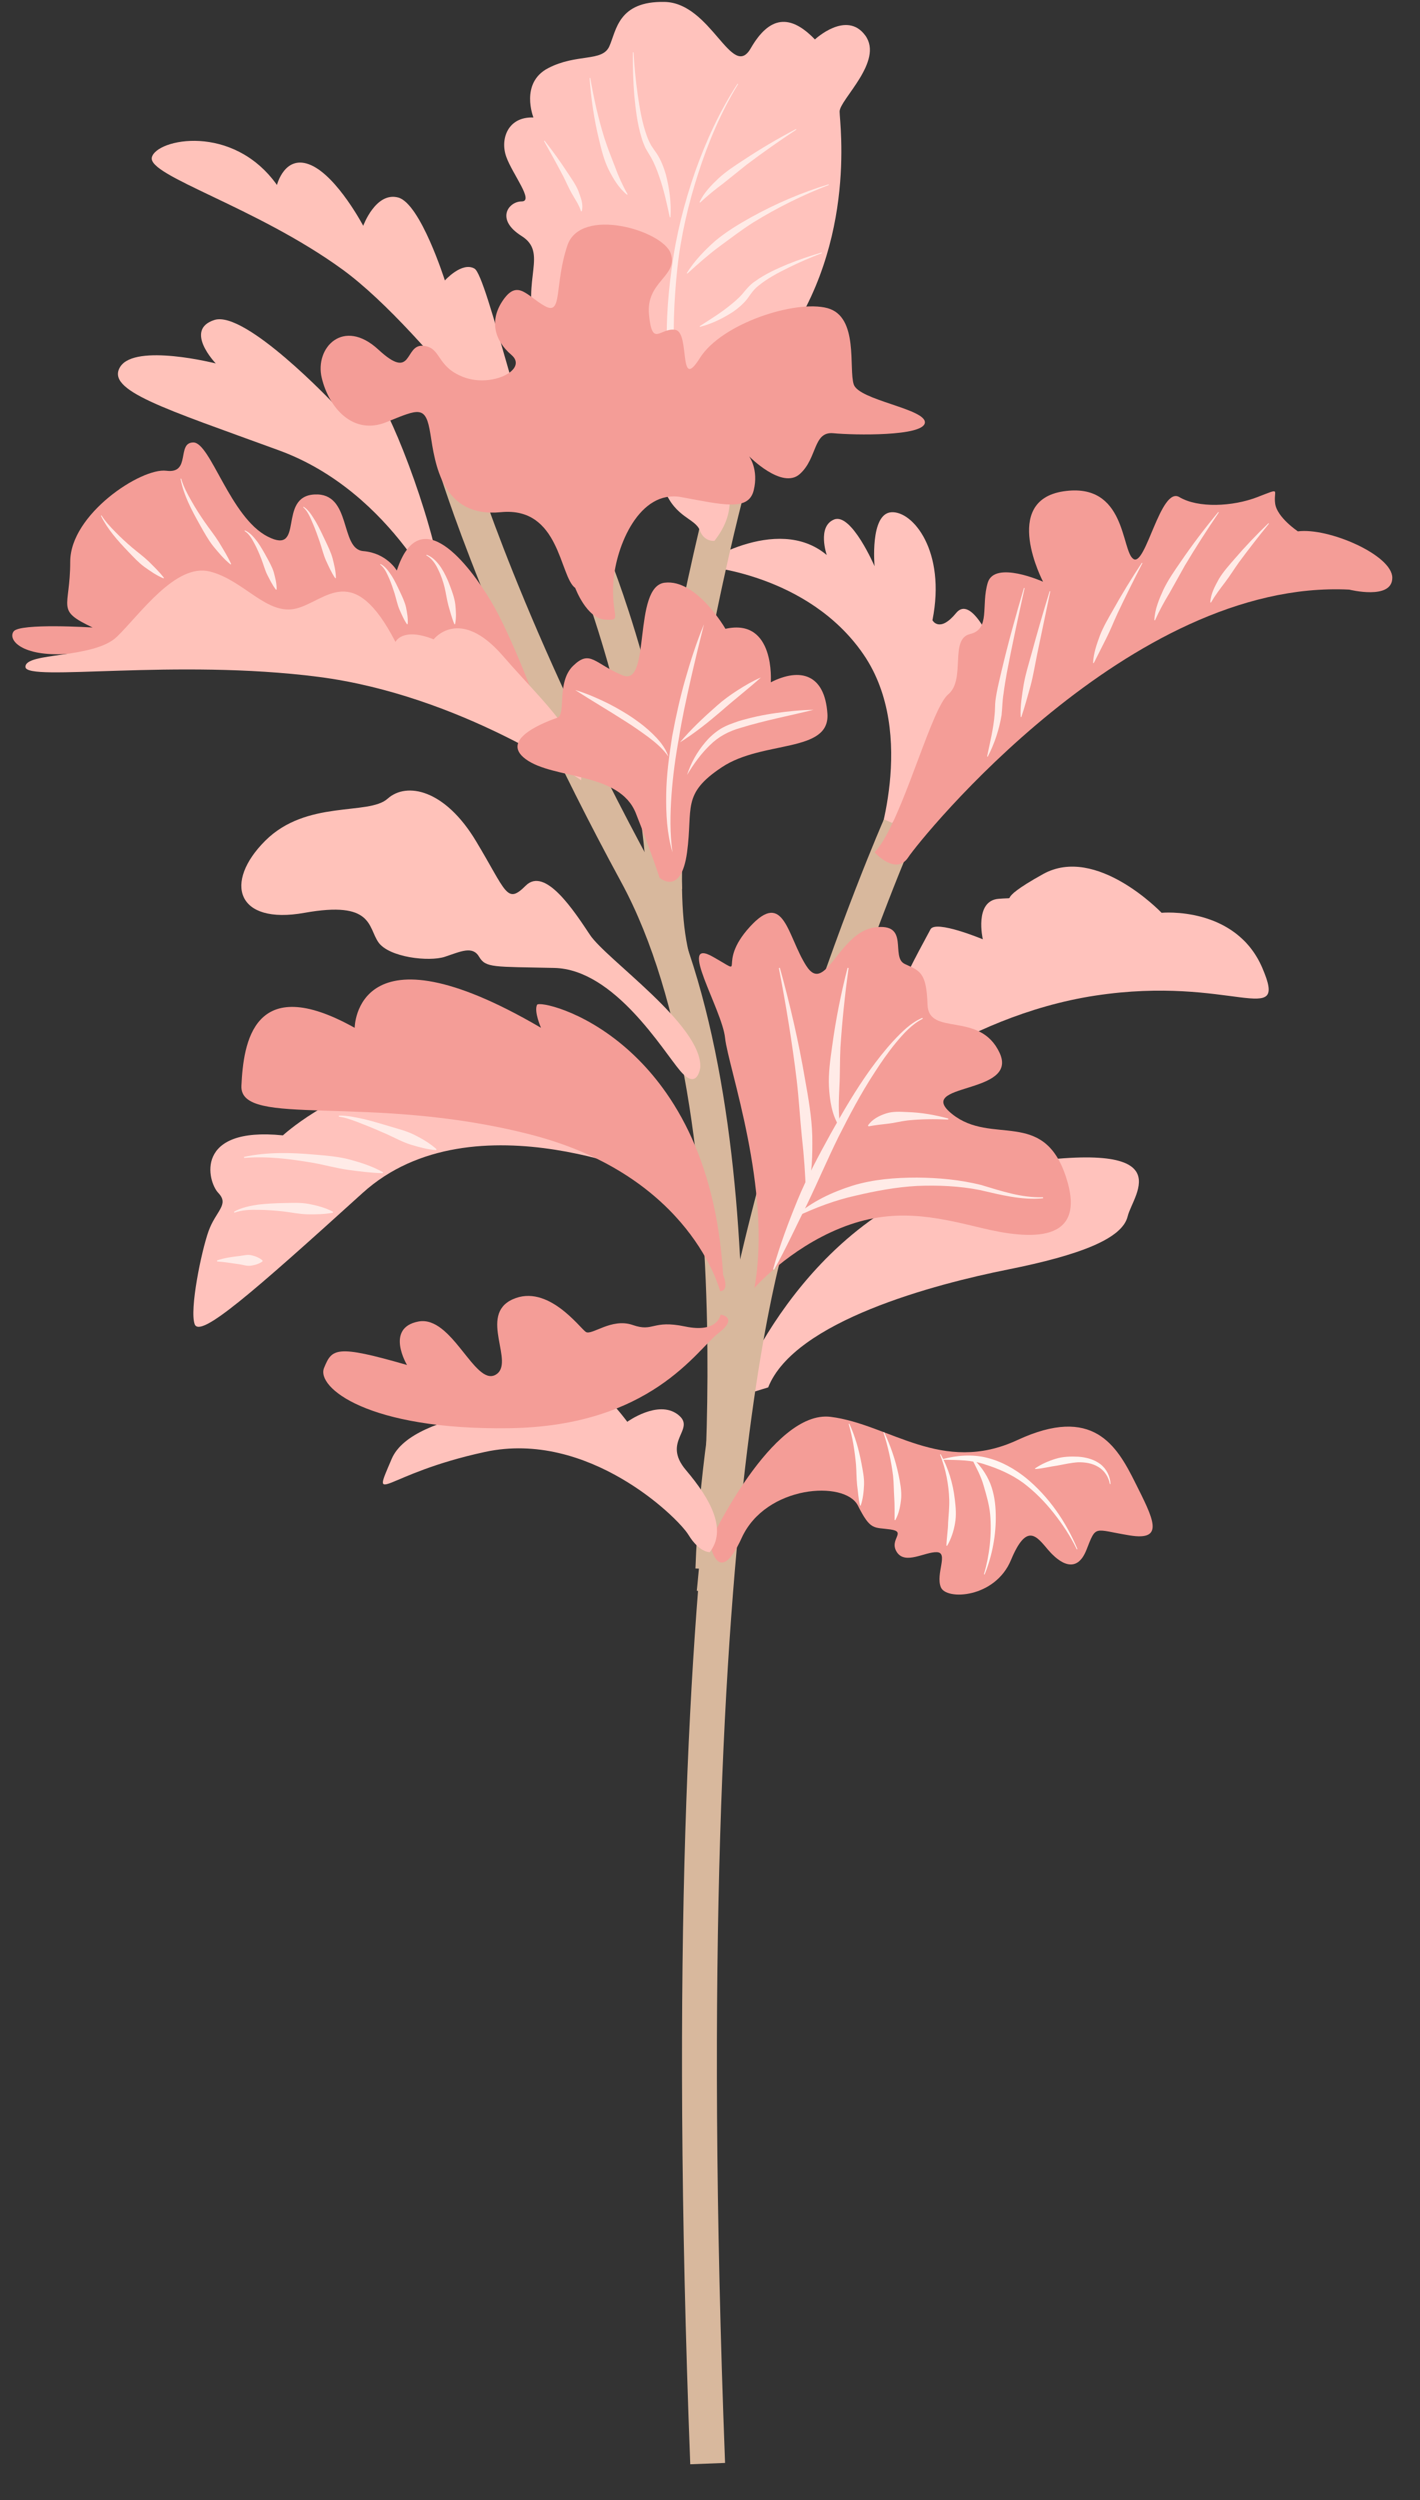 <svg viewBox="74.1 18.864 101.888 179.364" fill="none" xmlns="http://www.w3.org/2000/svg" xmlns:xlink="http://www.w3.org/1999/xlink" xmlns:blush="http://design.blush" overflow="visible" width="101.888px" height="179.364px"><rect x="74.1" y="18.864" width="101.888" height="179.364" fill="#333333" stroke="none"/><g id="Master/Stickers/Pink Fiddle" blush:has-customizable-colors="true" blush:viewBox="74.09999999999997 18.657043879907633 100.03499999999995 177.92147806004618" blush:i="0"><g id="Group 8 Copy" blush:i="0.0"><path id="Fill 1" fill-rule="evenodd" clip-rule="evenodd" d="M106.021 62.797C106.021 62.797 102.383 54.198 94.115 51.175C85.849 48.151 81.644 46.876 82.73 45.175C83.817 43.475 89.581 44.939 89.581 44.939C89.581 44.939 87.266 42.529 89.486 41.82C91.707 41.112 98.037 47.82 98.037 47.82C98.037 47.82 100.068 45.601 101.391 47.679C102.714 49.758 105.974 58.403 106.021 62.797" fill="#FFC2BA" blush:i="0.0.0"/><path id="Fill 3" fill-rule="evenodd" clip-rule="evenodd" d="M126.83 119.135C126.83 119.135 132.005 104.892 145.659 102.576C159.312 100.262 155.391 104.532 155.013 106.129C154.635 107.727 151.611 108.907 146.414 109.947C141.218 110.987 131.107 113.632 129.218 118.404L126.83 119.135Z" fill="#FFC2BC" blush:i="0.0.1"/><path id="Fill 5" fill-rule="evenodd" clip-rule="evenodd" d="M136.853 80.017C136.853 80.017 140.013 71.56 136.044 65.796C132.076 60.033 124.571 59.442 124.32 59.49C124.068 59.537 129.808 55.639 133.422 58.686C133.422 58.686 132.709 56.631 133.952 56.135C135.194 55.639 136.853 59.49 136.853 59.49C136.853 59.49 136.503 55.734 138.045 55.616C139.588 55.497 141.997 58.403 141.005 63.364C141.005 63.364 141.501 64.308 142.706 62.844C143.911 61.379 145.611 65.796 145.611 65.796L136.853 80.017Z" fill="#FFC2BC" blush:i="0.0.2"/><path id="Fill 7" fill-rule="evenodd" clip-rule="evenodd" d="M135.69 98.3C135.69 98.3 142.919 91.781 152.698 90.293C162.478 88.805 166.588 92.773 164.674 88.308C162.761 83.844 157.446 84.353 157.446 84.353C157.446 84.353 152.769 79.45 148.942 81.576C145.115 83.701 147.525 83.206 145.753 83.349C143.982 83.49 144.619 86.254 144.619 86.254C144.619 86.254 141.218 84.835 140.863 85.544C140.509 86.254 136.682 92.844 135.69 98.3" fill="#FFC2BC" blush:i="0.0.3"/><path id="Fill 48" fill-rule="evenodd" clip-rule="evenodd" d="M123.627 195.664L126.125 195.568C123.341 122.675 131.369 104.976 131.45 104.826L129.253 103.635C128.907 104.271 120.816 122.088 123.627 195.664" fill="#D8B89D" blush:i="0.0.4"/><path id="Fill 50" fill-rule="evenodd" clip-rule="evenodd" d="M126.58 133.276C126.74 131.864 130.394 98.486 120.867 80.956C111.601 63.906 107.963 51.836 107.927 51.715L105.531 52.427C105.567 52.549 109.268 64.848 118.67 82.149C127.825 98.994 124.134 132.657 124.096 132.995L126.58 133.276Z" fill="#D8B89D" blush:i="0.0.5"/><path id="Fill 52" fill-rule="evenodd" clip-rule="evenodd" d="M121.098 87.805L123.526 87.209C121.311 78.17 127.276 55.076 127.337 54.844L124.918 54.213C124.664 55.186 118.733 78.154 121.098 87.805" fill="#D8B89D" blush:i="0.0.6"/><path id="Fill 54" fill-rule="evenodd" clip-rule="evenodd" d="M120.549 82.758L123.046 82.638C122.426 69.913 117.778 58.676 117.581 58.203L115.275 59.169C115.321 59.279 119.951 70.487 120.549 82.758" fill="#D8B89D" blush:i="0.0.7"/><path id="Fill 56" fill-rule="evenodd" clip-rule="evenodd" d="M126.498 131.487C127.377 107.071 139.686 78.937 139.81 78.656L137.523 77.646C137.397 77.931 124.896 106.494 124 131.397L126.498 131.487Z" fill="#D8B89D" blush:i="0.0.8"/><path id="Fill 58" fill-rule="evenodd" clip-rule="evenodd" d="M128.231 111.265C128.231 111.265 130.658 108.485 134.414 106.971C138.17 105.457 141.147 106.146 144.548 106.971C147.95 107.796 152.202 108.151 150.572 103.261C148.941 98.371 145.257 101.064 142.422 98.796C139.587 96.529 147.241 97.45 145.824 94.403C144.406 91.356 140.721 93.269 140.65 90.93C140.58 88.592 140.084 88.521 139.021 88.025C137.958 87.529 139.433 85.048 136.853 85.403C134.273 85.757 133.328 90.292 131.958 88.166C130.587 86.04 130.375 82.641 127.895 85.369C125.414 88.096 127.847 88.975 125.249 87.507C122.65 86.04 125.918 91.285 126.127 93.339C126.335 95.395 129.512 104.21 128.231 111.265" fill="#F49D97" blush:i="0.0.9"/><path id="Fill 60" fill-rule="evenodd" clip-rule="evenodd" d="M140.287 91.886C139.444 92.243 138.807 92.899 138.201 93.543C137.599 94.2 137.05 94.902 136.529 95.622C135.492 97.07 134.598 98.607 133.729 100.156C132.874 101.711 132.025 103.276 131.346 104.915C130.672 106.557 130.05 108.218 129.57 109.932L129.64 109.96C130.517 108.409 131.236 106.799 132.03 105.224C132.793 103.636 133.483 102.016 134.261 100.435C135.055 98.865 135.876 97.304 136.839 95.833C137.312 95.093 137.815 94.371 138.37 93.692C138.925 93.024 139.533 92.341 140.306 91.958L140.287 91.886Z" fill="#FFEBE7" blush:i="0.0.10"/><path id="Fill 62" fill-rule="evenodd" clip-rule="evenodd" d="M129.984 88.317C130.501 90.989 130.942 93.675 131.266 96.367C131.423 97.714 131.499 99.066 131.634 100.406C131.784 101.748 131.885 103.084 131.921 104.452L131.995 104.463C132.389 103.128 132.399 101.727 132.382 100.357C132.343 98.98 132.099 97.627 131.86 96.281C131.401 93.586 130.786 90.926 130.057 88.299L129.984 88.317Z" fill="#FFEBE7" blush:i="0.0.11"/><path id="Fill 64" fill-rule="evenodd" clip-rule="evenodd" d="M134.914 88.3C134.439 90.154 134.065 92.032 133.807 93.938C133.675 94.888 133.533 95.85 133.579 96.823C133.636 97.782 133.772 98.808 134.302 99.657L134.372 99.629C134.244 98.678 134.286 97.76 134.329 96.822C134.381 95.888 134.354 94.944 134.404 93.996C134.527 92.105 134.727 90.206 134.987 88.317L134.914 88.3Z" fill="#FFEBE7" blush:i="0.0.12"/><path id="Fill 66" fill-rule="evenodd" clip-rule="evenodd" d="M142.146 99.114C141.192 98.853 140.211 98.682 139.205 98.65C138.705 98.627 138.182 98.587 137.681 98.748C137.19 98.906 136.684 99.161 136.378 99.613L136.42 99.675C136.934 99.582 137.375 99.532 137.837 99.481C138.292 99.429 138.749 99.306 139.226 99.25C140.176 99.15 141.155 99.142 142.133 99.188L142.146 99.114Z" fill="#FFEBE7" blush:i="0.0.13"/><path id="Fill 68" fill-rule="evenodd" clip-rule="evenodd" d="M148.936 104.76C147.409 104.811 145.961 104.319 144.489 103.878C142.985 103.505 141.439 103.362 139.893 103.35C138.348 103.351 136.777 103.471 135.28 103.926C133.797 104.396 132.352 105.072 131.188 106.098L131.229 106.16C132.616 105.504 134.017 104.975 135.477 104.65C136.926 104.309 138.401 104.031 139.906 103.949C141.407 103.887 142.929 103.953 144.406 104.244C145.866 104.578 147.406 104.992 148.947 104.834L148.936 104.76Z" fill="#FFEBE7" blush:i="0.0.14"/><path id="Fill 70" fill-rule="evenodd" clip-rule="evenodd" d="M136.853 80.017C136.853 80.017 138.383 81.718 139.269 80.371C140.155 79.025 155.178 60.387 170.911 61.166C170.911 61.166 174 61.946 174 60.316C174 58.686 169.422 56.702 167.226 56.986C167.226 56.986 165.737 55.994 165.596 55.001C165.454 54.009 166.092 53.844 164.32 54.529C162.548 55.213 160.068 55.331 158.722 54.529C157.375 53.726 156.312 59.537 155.427 58.97C154.54 58.403 154.927 53.438 150.411 54.114C145.895 54.788 148.942 60.6 148.942 60.6C148.942 60.6 145.47 59.04 144.974 60.67C144.478 62.3 145.186 64.001 143.698 64.356C142.21 64.709 143.415 67.616 142.139 68.678C140.992 69.634 139.206 76.372 137.445 79.218C137.248 79.538 137.05 79.809 136.853 80.017" fill="#F49D97" blush:i="0.0.15"/><path id="Fill 72" fill-rule="evenodd" clip-rule="evenodd" d="M165.113 56.402C164.26 57.22 163.445 58.078 162.671 58.978C162.283 59.427 161.88 59.871 161.569 60.384C161.283 60.906 160.972 61.457 160.941 62.082L160.99 62.093C161.288 61.582 161.629 61.127 161.984 60.664C162.337 60.203 162.643 59.705 162.984 59.226C163.68 58.282 164.405 57.351 165.15 56.435L165.113 56.402Z" fill="#FFEBE7" blush:i="0.0.16"/><path id="Fill 74" fill-rule="evenodd" clip-rule="evenodd" d="M161.513 55.6C160.548 56.763 159.634 57.967 158.782 59.22C158.352 59.843 157.915 60.47 157.583 61.16C157.268 61.849 156.958 62.578 156.926 63.359L156.975 63.369C157.283 62.676 157.636 62.033 158.025 61.393L159.119 59.435C159.889 58.146 160.705 56.877 161.553 55.63L161.513 55.6Z" fill="#FFEBE7" blush:i="0.0.17"/><path id="Fill 76" fill-rule="evenodd" clip-rule="evenodd" d="M156.03 59.241C155.292 60.355 154.593 61.496 153.941 62.667C153.61 63.249 153.267 63.83 153.021 64.459C152.79 65.089 152.559 65.738 152.531 66.428L152.58 66.44L153.477 64.662C153.778 64.073 154.015 63.452 154.297 62.849C154.865 61.646 155.46 60.453 156.073 59.266L156.03 59.241Z" fill="#FFEBE7" blush:i="0.0.18"/><path id="Fill 78" fill-rule="evenodd" clip-rule="evenodd" d="M149.414 61.279C148.959 62.757 148.529 64.24 148.124 65.732C147.918 66.478 147.685 67.217 147.551 67.98C147.432 68.746 147.294 69.515 147.334 70.306L147.384 70.311C147.627 69.571 147.831 68.833 148.039 68.09C148.237 67.344 148.36 66.582 148.513 65.826L149.462 61.291L149.414 61.279Z" fill="#FFEBE7" blush:i="0.0.19"/><path id="Fill 80" fill-rule="evenodd" clip-rule="evenodd" d="M147.571 61.043C146.985 63.027 146.429 65.02 145.954 67.039C145.834 67.544 145.713 68.048 145.615 68.564C145.57 68.823 145.522 69.078 145.505 69.357C145.488 69.649 145.495 69.858 145.467 70.117C145.388 71.116 145.138 72.119 144.926 73.135L144.973 73.152C145.457 72.224 145.786 71.227 145.965 70.174C146.025 69.611 146.019 69.15 146.104 68.642C146.167 68.137 146.257 67.628 146.345 67.121C146.731 65.096 147.174 63.074 147.619 61.056L147.571 61.043Z" fill="#FFEBE7" blush:i="0.0.20"/><path id="Fill 82" fill-rule="evenodd" clip-rule="evenodd" d="M125.025 129.517C125.025 129.517 129.489 119.986 133.706 120.517C137.922 121.048 141.678 124.698 147.1 122.182C152.521 119.666 154.222 122.572 155.533 125.194C156.844 127.816 157.73 129.446 155.143 129.021C152.556 128.596 152.769 128.242 152.06 130.048C151.352 131.856 150.111 131.005 149.296 130.048C148.482 129.092 147.773 128.064 146.639 130.792C145.505 133.521 141.997 133.698 141.608 132.742C141.218 131.785 142.176 130.261 141.325 130.226C140.474 130.19 139.056 131.147 138.454 130.226C137.852 129.304 139.198 128.773 137.993 128.596C136.789 128.418 136.576 128.711 135.655 126.882C134.733 125.052 129.048 125.407 127.32 129.198C125.592 132.99 125.025 129.517 125.025 129.517" fill="#F49D97" blush:i="0.0.21"/><path id="Fill 84" fill-rule="evenodd" clip-rule="evenodd" d="M153.786 125.335C153.761 124.797 153.501 124.252 153.05 123.905C152.596 123.563 152.027 123.416 151.475 123.376C150.924 123.35 150.361 123.365 149.839 123.527C149.317 123.69 148.819 123.908 148.366 124.215L148.384 124.262C148.934 124.224 149.436 124.082 149.952 124.015C150.46 123.923 150.956 123.806 151.466 123.775C151.97 123.766 152.48 123.849 152.906 124.109C153.336 124.358 153.645 124.825 153.736 125.338L153.786 125.335Z" fill="#FFF6F2" blush:i="0.0.22"/><path id="Fill 86" fill-rule="evenodd" clip-rule="evenodd" d="M151.41 130.004C150.602 128.077 149.392 126.291 147.75 124.927C146.923 124.26 145.967 123.709 144.914 123.451C143.86 123.187 142.755 123.276 141.744 123.547L141.753 123.597C142.803 123.611 143.823 123.602 144.787 123.935C145.742 124.234 146.674 124.644 147.506 125.244C148.323 125.858 149.053 126.594 149.693 127.404C150.335 128.213 150.912 129.087 151.364 130.024L151.41 130.004Z" fill="#FFF6F2" blush:i="0.0.23"/><path id="Fill 88" fill-rule="evenodd" clip-rule="evenodd" d="M144.749 131.83C145.293 130.471 145.58 128.999 145.547 127.508C145.533 126.765 145.432 126.005 145.154 125.3C144.867 124.6 144.422 123.965 143.863 123.478L143.824 123.511C144.156 124.174 144.497 124.786 144.684 125.47C144.88 126.141 145.081 126.82 145.148 127.533C145.267 128.953 145.107 130.418 144.702 131.811L144.749 131.83Z" fill="#FFF6F2" blush:i="0.0.24"/><path id="Fill 90" fill-rule="evenodd" clip-rule="evenodd" d="M141.549 123.222C141.962 124.257 142.174 125.366 142.21 126.46C142.224 127.01 142.164 127.553 142.13 128.095C142.124 128.644 142.026 129.179 142.008 129.757L142.056 129.773C142.348 129.275 142.528 128.719 142.626 128.151C142.73 127.581 142.679 126.997 142.609 126.431C142.48 125.292 142.143 124.185 141.593 123.199L141.549 123.222Z" fill="#FFF6F2" blush:i="0.0.25"/><path id="Fill 92" fill-rule="evenodd" clip-rule="evenodd" d="M137.487 121.626C137.817 122.648 138.049 123.7 138.181 124.751C138.235 125.279 138.229 125.805 138.264 126.325C138.301 126.849 138.284 127.362 138.288 127.916L138.337 127.93C138.613 127.441 138.712 126.879 138.764 126.326C138.795 125.77 138.686 125.222 138.576 124.688C138.351 123.615 138 122.583 137.533 121.606L137.487 121.626Z" fill="#FFF6F2" blush:i="0.0.26"/><path id="Fill 94" fill-rule="evenodd" clip-rule="evenodd" d="M134.994 121.023C135.271 121.975 135.429 122.957 135.52 123.933C135.557 124.424 135.55 124.915 135.598 125.401C135.667 125.888 135.688 126.377 135.807 126.88L135.857 126.883C136.024 126.394 136.076 125.888 136.097 125.382C136.115 124.875 136.009 124.374 135.916 123.879C135.733 122.888 135.457 121.916 135.04 121.003L134.994 121.023Z" fill="#FFF6F2" blush:i="0.0.27"/><path id="Fill 96" fill-rule="evenodd" clip-rule="evenodd" d="M125.025 130.226C125.025 130.226 124.281 130.261 123.501 128.986C122.722 127.709 116.273 121.438 108.903 123.033C101.533 124.627 100.682 127.108 102.206 123.529C103.73 119.95 113.686 119.631 114.005 119.631C114.324 119.631 114.076 117.965 115.458 117.86C116.84 117.753 119.108 120.872 119.108 120.872C119.108 120.872 121.304 119.277 122.722 120.339C124.139 121.403 121.517 122.218 123.324 124.344C125.131 126.47 126.265 128.631 125.025 130.226" fill="#FFC2BC" blush:i="0.0.28"/><path id="Fill 98" fill-rule="evenodd" clip-rule="evenodd" d="M125.804 113.182C125.804 113.182 127.151 113.36 125.627 114.529C124.103 115.698 120.808 121.19 110.639 121.331C100.47 121.474 96.784 118.391 97.351 117.009C97.918 115.627 98.166 115.308 103.304 116.796C103.304 116.796 101.71 114.139 104.119 113.678C106.529 113.218 108.158 118.32 109.647 117.505C111.135 116.69 108.371 113.218 110.887 112.083C113.403 110.95 115.706 114.139 116.131 114.422C116.556 114.706 117.973 113.395 119.497 113.926C121.021 114.458 120.879 113.536 123.253 114.033C125.627 114.529 125.804 113.182 125.804 113.182" fill="#F49D97" blush:i="0.0.29"/><path id="Fill 100" fill-rule="evenodd" clip-rule="evenodd" d="M111.824 100.934C111.824 100.934 108.524 97.474 107.626 97.001Z" fill="#F49D97" blush:i="0.0.30"/><path id="Fill 102" fill-rule="evenodd" clip-rule="evenodd" d="M121.798 103.642C121.798 103.642 108.052 97.267 100.115 104.457C92.178 111.647 88.446 114.907 88.068 113.868C87.69 112.828 88.541 108.67 89.06 107.205C89.58 105.742 90.572 105.299 89.769 104.457C88.966 103.616 88.021 99.673 94.399 100.322C94.399 100.322 107.669 88.03 121.798 103.642" fill="#FFC2BC" blush:i="0.0.31"/><path id="Fill 104" fill-rule="evenodd" clip-rule="evenodd" d="M105.422 101.313C104.935 100.88 104.392 100.567 103.837 100.286C103.279 100.008 102.67 99.857 102.074 99.677C101.478 99.498 100.881 99.32 100.275 99.169C99.665 99.038 99.049 98.892 98.415 98.903V98.978C99.017 99.066 99.592 99.302 100.162 99.527C100.735 99.746 101.3 99.992 101.863 100.24C102.425 100.493 102.966 100.796 103.555 100.981C104.145 101.164 104.744 101.326 105.392 101.382L105.422 101.313Z" fill="#FFEBE7" blush:i="0.0.32"/><path id="Fill 106" fill-rule="evenodd" clip-rule="evenodd" d="M101.585 102.967C100.822 102.541 100.014 102.278 99.194 102.056C98.373 101.839 97.521 101.774 96.675 101.703C94.99 101.549 93.266 101.509 91.606 101.866L91.618 101.941C93.291 101.801 94.956 102.017 96.595 102.298C97.416 102.446 98.22 102.674 99.045 102.791C99.871 102.907 100.704 103.011 101.56 103.037L101.585 102.967Z" fill="#FFEBE7" blush:i="0.0.33"/><path id="Fill 108" fill-rule="evenodd" clip-rule="evenodd" d="M97.995 105.799C97.434 105.508 96.846 105.353 96.253 105.24C95.659 105.13 95.049 105.166 94.445 105.177C93.841 105.189 93.235 105.22 92.632 105.289C92.035 105.38 91.418 105.495 90.885 105.803L90.92 105.869C91.472 105.665 92.069 105.653 92.655 105.664C93.243 105.67 93.831 105.713 94.417 105.777C95.005 105.847 95.584 105.975 96.177 105.986C96.769 105.994 97.365 105.987 97.983 105.873L97.995 105.799Z" fill="#FFEBE7" blush:i="0.0.34"/><path id="Fill 110" fill-rule="evenodd" clip-rule="evenodd" d="M92.936 109.295C92.675 109.076 92.404 108.983 92.132 108.921C91.861 108.862 91.582 108.938 91.308 108.974C90.76 109.037 90.204 109.108 89.668 109.296L89.681 109.369C90.224 109.4 90.76 109.504 91.299 109.573C91.567 109.619 91.834 109.71 92.106 109.67C92.376 109.629 92.65 109.56 92.933 109.37L92.936 109.295Z" fill="#FFEBE7" blush:i="0.0.35"/><path id="Fill 112" fill-rule="evenodd" clip-rule="evenodd" d="M124.35 95.423C124.35 95.423 124.163 97.14 122.934 95.725C121.706 94.309 118.21 88.403 113.864 88.309C109.517 88.214 108.951 88.315 108.478 87.508C108.005 86.702 107.155 87.133 106.021 87.508C104.888 87.884 102.005 87.553 101.249 86.466C100.494 85.38 100.871 83.47 95.958 84.354C91.045 85.238 90.147 82.167 93.123 79.191C96.1 76.214 100.541 77.396 101.911 76.167C103.281 74.939 106.021 75.506 108.242 79.191C110.462 82.876 110.448 83.774 111.825 82.403C113.203 81.033 115.261 84.171 116.429 85.933C117.596 87.694 124.442 92.38 124.35 95.423" fill="#FFC2BA" blush:i="0.0.36"/><path id="Fill 114" fill-rule="evenodd" clip-rule="evenodd" d="M113.91 55.612C113.91 55.612 104.839 42.671 98.65 38.182C92.461 33.694 84.666 31.474 84.996 30.151C85.327 28.828 90.807 27.694 93.973 32.135C93.973 32.135 94.54 29.868 96.43 30.718C98.32 31.568 100.162 35.064 100.162 35.064C100.162 35.064 101.059 32.608 102.666 33.033C104.272 33.458 106.02 38.986 106.02 38.986C106.02 38.986 107.248 37.616 108.146 38.135C109.044 38.655 111.784 50.931 113.91 55.612" fill="#FFC2BA" blush:i="0.0.37"/><path id="Fill 116" fill-rule="evenodd" clip-rule="evenodd" d="M125.363 57.666C125.363 57.666 124.626 57.766 124.312 56.915C123.997 56.064 122.574 56.006 121.798 54.051C121.021 52.097 113.509 45.667 112.517 42.291C111.525 38.915 113.438 37.002 111.525 35.797C109.611 34.593 110.603 33.316 111.525 33.316C112.446 33.316 110.896 31.403 110.431 30.128C109.966 28.853 110.532 27.223 112.375 27.293C112.375 27.293 111.383 24.812 113.438 23.75C115.493 22.687 117.312 23.324 117.82 22.19C118.328 21.057 118.446 18.931 121.788 19.002C125.131 19.072 126.619 24.671 127.966 22.332C129.312 19.994 130.8 19.853 132.572 21.694C132.572 21.694 134.84 19.568 136.186 21.411C137.532 23.254 134.343 26.018 134.343 26.868C134.343 27.719 135.69 36.931 129.595 44.514C123.501 52.097 128.43 53.74 125.363 57.666" fill="#FFC2BC" blush:i="0.0.38"/><path id="Fill 118" fill-rule="evenodd" clip-rule="evenodd" d="M127.023 24.869C125.734 26.84 124.752 28.996 123.965 31.215C123.194 33.439 122.609 35.737 122.302 38.078C121.975 40.413 121.832 42.789 122.036 45.146C122.198 47.506 122.7 49.828 123.372 52.079L123.42 52.066C123.026 49.749 122.605 47.449 122.535 45.113C122.35 42.789 122.459 40.449 122.698 38.13C122.952 35.808 123.483 33.519 124.202 31.295C124.92 29.071 125.837 26.895 127.064 24.897L127.023 24.869Z" fill="#FFEBE7" blush:i="0.0.39"/><path id="Fill 120" fill-rule="evenodd" clip-rule="evenodd" d="M119.508 22.616C119.498 23.64 119.529 24.665 119.61 25.689C119.709 26.712 119.824 27.738 120.134 28.744C120.203 28.998 120.307 29.246 120.419 29.493C120.56 29.748 120.695 29.967 120.815 30.161C121.05 30.584 121.235 31.045 121.394 31.514C121.732 32.455 121.94 33.449 122.158 34.452L122.208 34.449C122.275 33.414 122.136 32.379 121.871 31.364C121.722 30.861 121.53 30.363 121.24 29.907C121.076 29.677 120.932 29.468 120.813 29.282C120.703 29.07 120.592 28.851 120.513 28.615C120.172 27.679 120.005 26.666 119.858 25.662C119.713 24.654 119.615 23.636 119.558 22.615L119.508 22.616Z" fill="#FFEBE7" blush:i="0.0.40"/><path id="Fill 122" fill-rule="evenodd" clip-rule="evenodd" d="M116.403 24.461C116.511 25.941 116.722 27.417 117.078 28.869C117.251 29.594 117.429 30.33 117.761 31.013C118.102 31.682 118.494 32.359 119.094 32.837L119.132 32.805C118.763 32.154 118.47 31.498 118.221 30.815C117.962 30.14 117.686 29.462 117.464 28.762C117.028 27.359 116.703 25.914 116.453 24.456L116.403 24.461Z" fill="#FFEBE7" blush:i="0.0.41"/><path id="Fill 124" fill-rule="evenodd" clip-rule="evenodd" d="M113.133 28.984C113.605 29.822 114.07 30.662 114.512 31.507C114.73 31.933 114.912 32.375 115.148 32.781C115.383 33.19 115.65 33.578 115.789 34.02L115.838 34.03C115.986 33.504 115.753 33.012 115.597 32.56C115.41 32.106 115.124 31.709 114.858 31.306C114.332 30.495 113.767 29.714 113.175 28.956L113.133 28.984Z" fill="#FFEBE7" blush:i="0.0.42"/><path id="Fill 126" fill-rule="evenodd" clip-rule="evenodd" d="M131.213 28.122C129.924 28.801 128.667 29.539 127.449 30.347C126.837 30.745 126.219 31.146 125.673 31.643C125.143 32.147 124.603 32.687 124.291 33.373L124.333 33.401C124.865 32.9 125.415 32.455 125.995 32.025L127.68 30.673C128.835 29.802 130.026 28.967 131.238 28.165L131.213 28.122Z" fill="#FFEBE7" blush:i="0.0.43"/><path id="Fill 128" fill-rule="evenodd" clip-rule="evenodd" d="M133.556 32.088C131.615 32.677 129.74 33.482 127.957 34.471C127.069 34.969 126.189 35.502 125.402 36.162C124.636 36.843 123.915 37.591 123.377 38.463L123.416 38.494C124.172 37.81 124.911 37.147 125.715 36.552C126.519 35.963 127.311 35.353 128.161 34.815C129.871 33.765 131.685 32.859 133.571 32.136L133.556 32.088Z" fill="#FFEBE7" blush:i="0.0.44"/><path id="Fill 130" fill-rule="evenodd" clip-rule="evenodd" d="M133.06 36.978C132.229 37.222 131.409 37.501 130.602 37.826C129.801 38.165 129.003 38.521 128.275 39.048C127.909 39.281 127.566 39.712 127.335 39.994C127.062 40.291 126.749 40.565 126.417 40.821C125.764 41.35 125.032 41.794 124.302 42.267L124.321 42.314C125.175 42.099 125.968 41.708 126.714 41.224C127.078 40.968 127.424 40.674 127.712 40.314C128.001 39.909 128.178 39.636 128.521 39.364C129.166 38.835 129.935 38.431 130.704 38.054C131.475 37.673 132.269 37.332 133.075 37.025L133.06 36.978Z" fill="#FFEBE7" blush:i="0.0.45"/><path id="Fill 132" fill-rule="evenodd" clip-rule="evenodd" d="M115.375 61.048C115.375 61.048 116.178 63.222 117.501 63.316C118.824 63.41 117.926 63.127 118.115 60.575C118.304 58.026 119.976 53.978 122.981 54.529C125.987 55.08 127.8 55.556 128.178 54.05C128.556 52.544 127.848 51.6 127.848 51.6C127.848 51.6 130.21 54.01 131.485 52.876C132.761 51.742 132.43 49.804 133.895 49.946C135.359 50.087 140.367 50.182 140.462 49.191C140.556 48.197 135.737 47.584 135.359 46.45C134.981 45.316 135.737 41.584 133.47 40.971C131.202 40.356 125.878 42.056 124.312 44.56C122.745 47.065 123.643 42.718 122.556 42.529C121.47 42.34 120.903 43.852 120.667 41.443C120.43 39.032 122.792 38.702 122.226 37.048C121.659 35.395 115.753 33.648 114.808 36.483C113.863 39.316 114.478 41.536 113.202 40.828C111.926 40.12 111.265 38.892 110.226 40.356C109.186 41.819 109.564 43.285 110.792 44.324C112.021 45.364 109.422 46.687 107.391 45.931C105.359 45.175 105.802 43.776 104.447 43.672C103.092 43.569 103.753 46.261 101.249 43.946C98.745 41.632 96.666 43.804 97.186 45.978C97.706 48.151 99.454 50.111 101.816 49.154C104.178 48.197 104.651 47.914 104.981 49.993C105.312 52.072 105.785 56.033 110.037 55.611C114.289 55.191 114.241 60.245 115.375 61.048" fill="#F49D97" blush:i="0.0.46"/><path id="Fill 134" fill-rule="evenodd" clip-rule="evenodd" d="M112.871 70.072C112.871 70.072 110.887 64.593 109.328 61.994C107.769 59.395 104.225 54.723 102.572 59.8C102.572 59.8 101.863 58.545 100.163 58.403C98.462 58.261 99.359 54.198 96.666 54.34C93.974 54.482 96.005 58.734 93.312 57.364C90.619 55.994 89.202 50.608 87.974 50.608C86.745 50.608 87.832 52.876 86.037 52.639C84.241 52.403 79.139 55.758 79.139 59.159C79.139 62.56 78.052 62.608 80.745 63.884C80.745 63.884 75.512 63.552 75.076 64.167C74.64 64.781 75.684 65.979 78.876 65.782C82.068 65.584 103.186 64.828 112.871 70.072" fill="#F49D97" blush:i="0.0.47"/><path id="Fill 136" fill-rule="evenodd" clip-rule="evenodd" d="M106.754 63.645C106.85 63.167 106.815 62.699 106.77 62.23C106.712 61.762 106.544 61.316 106.379 60.874C106.216 60.432 106.013 60 105.757 59.599C105.495 59.21 105.16 58.829 104.708 58.664L104.688 58.709C105.093 58.928 105.348 59.325 105.541 59.725C105.739 60.127 105.888 60.555 105.997 60.995C106.106 61.436 106.159 61.887 106.279 62.326C106.41 62.763 106.516 63.207 106.704 63.649L106.754 63.645Z" fill="#FFEBE7" blush:i="0.0.48"/><path id="Fill 138" fill-rule="evenodd" clip-rule="evenodd" d="M103.352 63.64C103.388 63.217 103.309 62.821 103.23 62.424C103.138 62.031 102.957 61.665 102.787 61.298C102.617 60.932 102.443 60.567 102.231 60.218C102.009 59.883 101.776 59.52 101.402 59.326L101.38 59.37C101.69 59.605 101.852 59.98 102.01 60.333C102.169 60.691 102.293 61.067 102.413 61.442C102.529 61.819 102.602 62.21 102.754 62.576C102.917 62.938 103.063 63.306 103.304 63.653L103.352 63.64Z" fill="#FFEBE7" blush:i="0.0.49"/><path id="Fill 140" fill-rule="evenodd" clip-rule="evenodd" d="M98.202 60.333C98.196 59.84 98.078 59.38 97.963 58.919C97.835 58.462 97.62 58.035 97.418 57.605C97.219 57.176 97.013 56.747 96.779 56.332C96.529 55.932 96.296 55.49 95.882 55.216L95.858 55.26C96.2 55.563 96.37 56.021 96.555 56.442C96.739 56.869 96.896 57.312 97.047 57.754C97.196 58.198 97.304 58.656 97.492 59.086C97.691 59.512 97.875 59.943 98.154 60.348L98.202 60.333Z" fill="#FFEBE7" blush:i="0.0.50"/><path id="Fill 142" fill-rule="evenodd" clip-rule="evenodd" d="M93.95 61.159C93.958 60.727 93.852 60.329 93.746 59.93C93.627 59.537 93.42 59.177 93.223 58.815C93.025 58.453 92.822 58.094 92.582 57.755C92.331 57.43 92.064 57.08 91.668 56.916L91.649 56.962C91.986 57.173 92.183 57.539 92.369 57.887C92.558 58.238 92.712 58.609 92.859 58.982C93.003 59.357 93.103 59.75 93.28 60.111C93.469 60.471 93.639 60.836 93.903 61.175L93.95 61.159Z" fill="#FFEBE7" blush:i="0.0.51"/><path id="Fill 144" fill-rule="evenodd" clip-rule="evenodd" d="M90.686 59.333C90.434 58.775 90.115 58.275 89.811 57.764C89.496 57.262 89.123 56.801 88.784 56.312C88.448 55.826 88.129 55.326 87.838 54.811C87.544 54.299 87.263 53.772 87.1 53.201L87.052 53.212C87.278 54.401 87.861 55.482 88.445 56.525C88.742 57.048 89.028 57.58 89.401 58.052C89.784 58.516 90.166 58.979 90.647 59.363L90.686 59.333Z" fill="#FFEBE7" blush:i="0.0.52"/><path id="Fill 146" fill-rule="evenodd" clip-rule="evenodd" d="M85.863 60.32C85.53 59.884 85.144 59.521 84.77 59.146C84.388 58.78 83.958 58.471 83.556 58.129C83.155 57.785 82.764 57.429 82.398 57.05C82.027 56.676 81.665 56.288 81.382 55.84L81.338 55.864C81.813 56.832 82.542 57.648 83.281 58.42C83.652 58.806 84.016 59.206 84.446 59.527C84.884 59.838 85.322 60.149 85.833 60.36L85.863 60.32Z" fill="#FFEBE7" blush:i="0.0.53"/><path id="Fill 148" fill-rule="evenodd" clip-rule="evenodd" d="M115.8 74.844C115.8 74.844 107.202 68.749 96.95 67.426C86.698 66.104 75.973 67.804 75.926 66.718C75.879 65.631 80.84 66.151 82.493 64.544C84.147 62.938 86.698 59.253 89.154 59.867C91.611 60.482 93.265 63.079 95.391 62.513C97.517 61.946 99.454 59.064 102.477 64.922C102.477 64.922 102.95 63.835 105.217 64.734C105.217 64.734 107.06 62.323 110.178 65.914C113.296 69.505 116.036 71.726 115.8 74.844" fill="#FFC2BA" blush:i="0.0.54"/><path id="Fill 150" fill-rule="evenodd" clip-rule="evenodd" d="M125.769 111.506C125.769 111.506 123.737 103.238 112.163 100.262C100.588 97.285 91.281 99.836 91.422 96.766C91.564 93.694 92.273 88.537 99.548 92.605C99.548 92.605 99.596 84.806 112.918 92.605C112.918 92.605 112.399 91.427 112.635 90.954C112.871 90.483 124.972 93.229 125.984 110.327C125.984 110.327 126.477 111.458 125.769 111.506" fill="#F49D97" blush:i="0.0.55"/><path id="Fill 152" fill-rule="evenodd" clip-rule="evenodd" d="M121.422 81.836C121.422 81.836 122.962 83.206 123.397 80.018C123.832 76.828 122.981 75.836 125.91 73.899C128.839 71.962 133.658 72.907 133.469 70.072C133.28 67.238 131.532 66.738 129.406 67.815C129.406 67.815 129.746 63.175 126.151 63.979C126.151 63.979 124.091 60.388 121.788 60.671C119.485 60.954 120.823 68.162 118.784 67.322C116.745 66.482 116.462 65.442 115.233 66.624C114.005 67.805 114.747 70.117 114.092 70.355C113.438 70.593 109.833 71.868 111.824 73.332C113.816 74.797 118.54 74.231 119.721 77.206C120.902 80.183 121.422 81.836 121.422 81.836" fill="#F49D97" blush:i="0.0.56"/><path id="Fill 154" fill-rule="evenodd" clip-rule="evenodd" d="M132.478 69.789C131.569 69.802 130.666 69.896 129.768 70.023C128.868 70.149 127.977 70.339 127.096 70.605C126.66 70.757 126.221 70.9 125.802 71.156C125.398 71.413 125.039 71.725 124.738 72.081C124.13 72.786 123.674 73.599 123.397 74.467C123.861 73.689 124.388 72.956 125.017 72.346C125.645 71.715 126.386 71.324 127.247 71.082C128.944 70.558 130.718 70.223 132.478 69.789" fill="#FFEAE6" blush:i="0.0.57"/><path id="Fill 156" fill-rule="evenodd" clip-rule="evenodd" d="M128.698 67.47C128.116 67.715 127.577 68.035 127.049 68.371C126.521 68.708 126.011 69.074 125.546 69.49C124.609 70.314 123.692 71.169 122.887 72.127C123.959 71.456 124.92 70.683 125.86 69.878C126.787 69.058 127.762 68.309 128.698 67.47" fill="#FFEAE6" blush:i="0.0.58"/><path id="Fill 158" fill-rule="evenodd" clip-rule="evenodd" d="M124.614 63.647C124.078 64.935 123.654 66.264 123.269 67.605C122.886 68.947 122.587 70.311 122.331 71.685C122.115 73.065 121.92 74.455 121.901 75.858C121.88 77.255 121.954 78.675 122.353 80.017C122.158 78.635 122.186 77.251 122.284 75.876C122.383 74.501 122.572 73.13 122.823 71.771C123.035 70.404 123.339 69.052 123.64 67.699C123.945 66.347 124.275 64.998 124.614 63.647" fill="#FFEAE6" blush:i="0.0.59"/><path id="Fill 160" fill-rule="evenodd" clip-rule="evenodd" d="M115.375 68.372C116.549 69.132 117.74 69.822 118.894 70.565C119.478 70.928 120.036 71.32 120.587 71.722C121.131 72.132 121.657 72.568 122.055 73.143C121.84 72.464 121.343 71.909 120.836 71.429C120.323 70.941 119.752 70.523 119.163 70.144C118.568 69.774 117.96 69.428 117.325 69.136C116.692 68.841 116.049 68.568 115.375 68.372" fill="#FFEAE6" blush:i="0.0.60"/></g></g></svg>